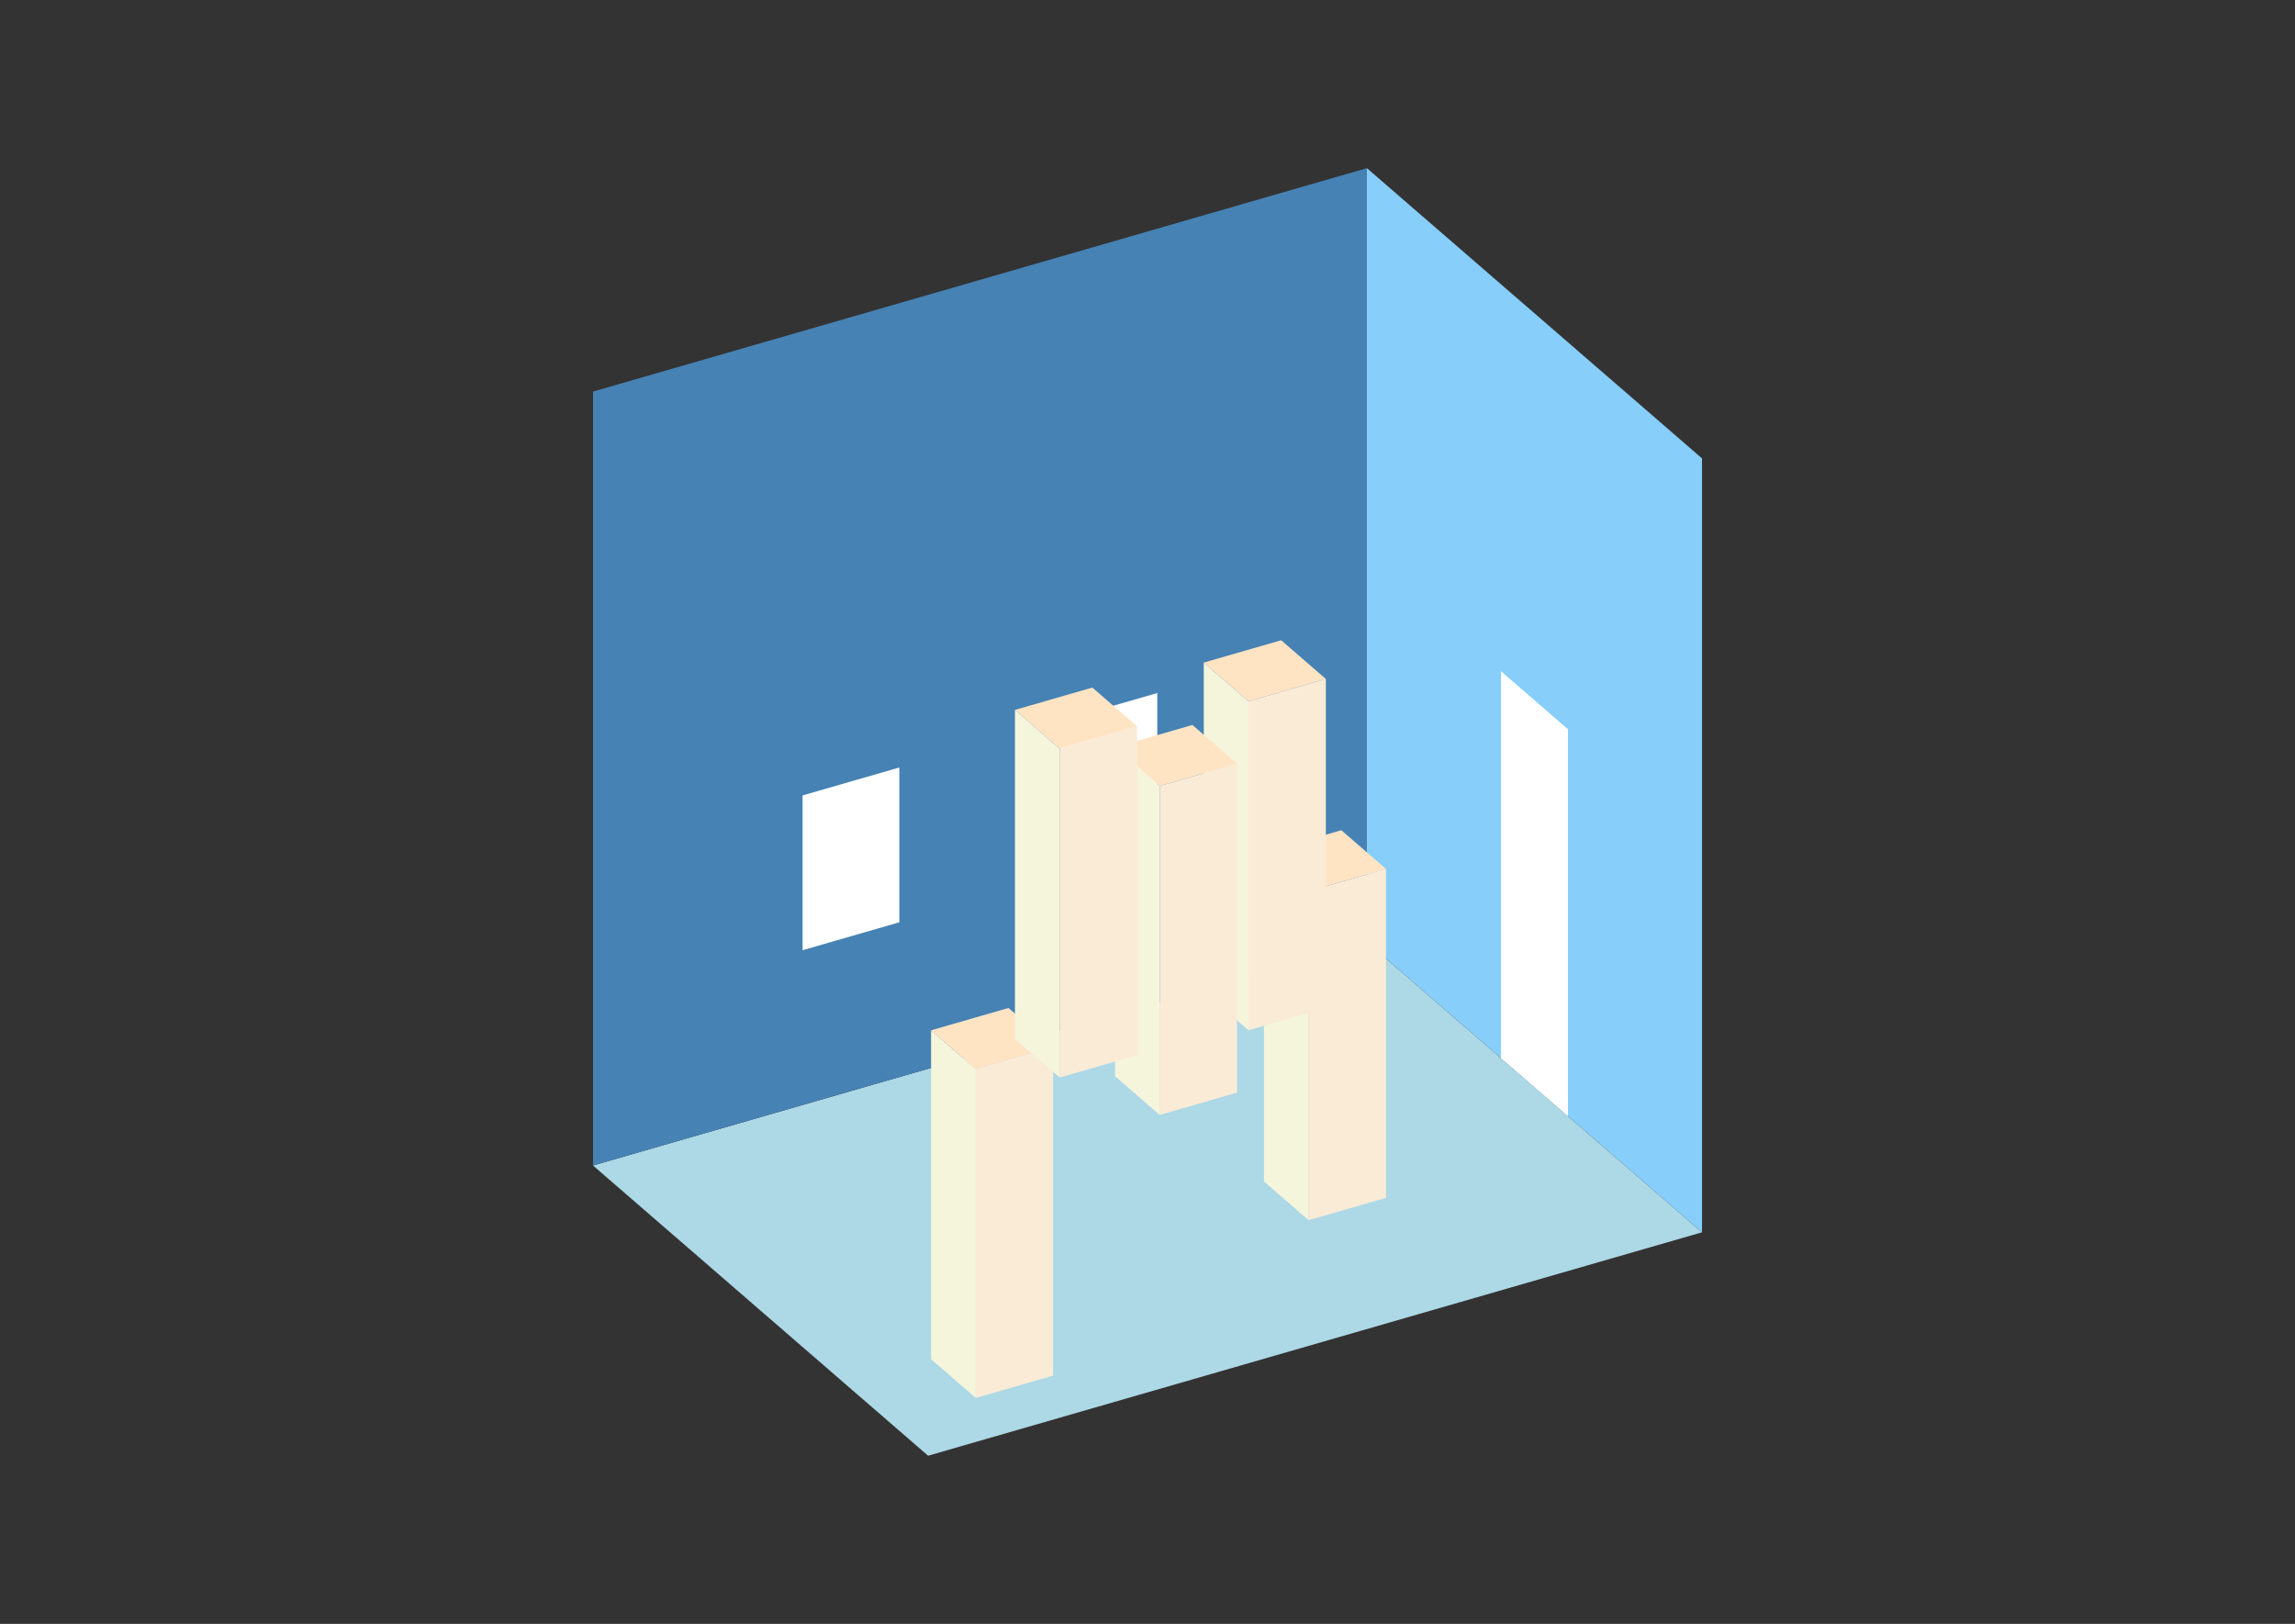 <?xml version="1.0" encoding="UTF-8"?>
<svg
  xmlns="http://www.w3.org/2000/svg"
  width="848"
  height="600"
  style="background-color:white"
>
  <rect width="100%" height="100%" fill="#333333" stroke="none"/>
  <polygon fill="lightblue" points="342.933,537.868 219.111,430.635 505.067,348.087 628.889,455.32" />
  <polygon fill="steelblue" points="219.111,430.635 219.111,144.68 505.067,62.132 505.067,348.087" />
  <polygon fill="lightskyblue" points="628.889,455.32 628.889,169.365 505.067,62.132 505.067,348.087" />
  <polygon fill="white" points="579.36,412.427 579.36,269.449 554.595,248.003 554.595,390.98" />
  <polygon fill="white" points="296.557,351.087 296.557,293.896 332.302,283.578 332.302,340.769" />
  <polygon fill="white" points="391.876,323.571 391.876,266.38 427.62,256.062 427.62,313.253" />
  <polygon fill="antiquewhite" points="483.535,450.838 483.535,329.307 512.13,321.052 512.13,442.583" />
  <polygon fill="beige" points="483.535,450.838 483.535,329.307 467.025,315.009 467.025,436.54" />
  <polygon fill="bisque" points="483.535,329.307 467.025,315.009 495.621,306.754 512.13,321.052" />
  <polygon fill="antiquewhite" points="360.545,516.517 360.545,394.986 389.14,386.732 389.14,508.263" />
  <polygon fill="beige" points="360.545,516.517 360.545,394.986 344.035,380.689 344.035,502.22" />
  <polygon fill="bisque" points="360.545,394.986 344.035,380.689 372.63,372.434 389.14,386.732" />
  <polygon fill="antiquewhite" points="461.304,380.647 461.304,259.116 489.9,250.861 489.9,372.392" />
  <polygon fill="beige" points="461.304,380.647 461.304,259.116 444.794,244.818 444.794,366.349" />
  <polygon fill="bisque" points="461.304,259.116 444.794,244.818 473.39,236.563 489.9,250.861" />
  <polygon fill="antiquewhite" points="428.512,411.948 428.512,290.417 457.107,282.162 457.107,403.693" />
  <polygon fill="beige" points="428.512,411.948 428.512,290.417 412.002,276.119 412.002,397.65" />
  <polygon fill="bisque" points="428.512,290.417 412.002,276.119 440.597,267.865 457.107,282.162" />
  <polygon fill="antiquewhite" points="391.533,398.129 391.533,276.598 420.129,268.343 420.129,389.874" />
  <polygon fill="beige" points="391.533,398.129 391.533,276.598 375.024,262.3 375.024,383.831" />
  <polygon fill="bisque" points="391.533,276.598 375.024,262.3 403.619,254.045 420.129,268.343" />
</svg>
